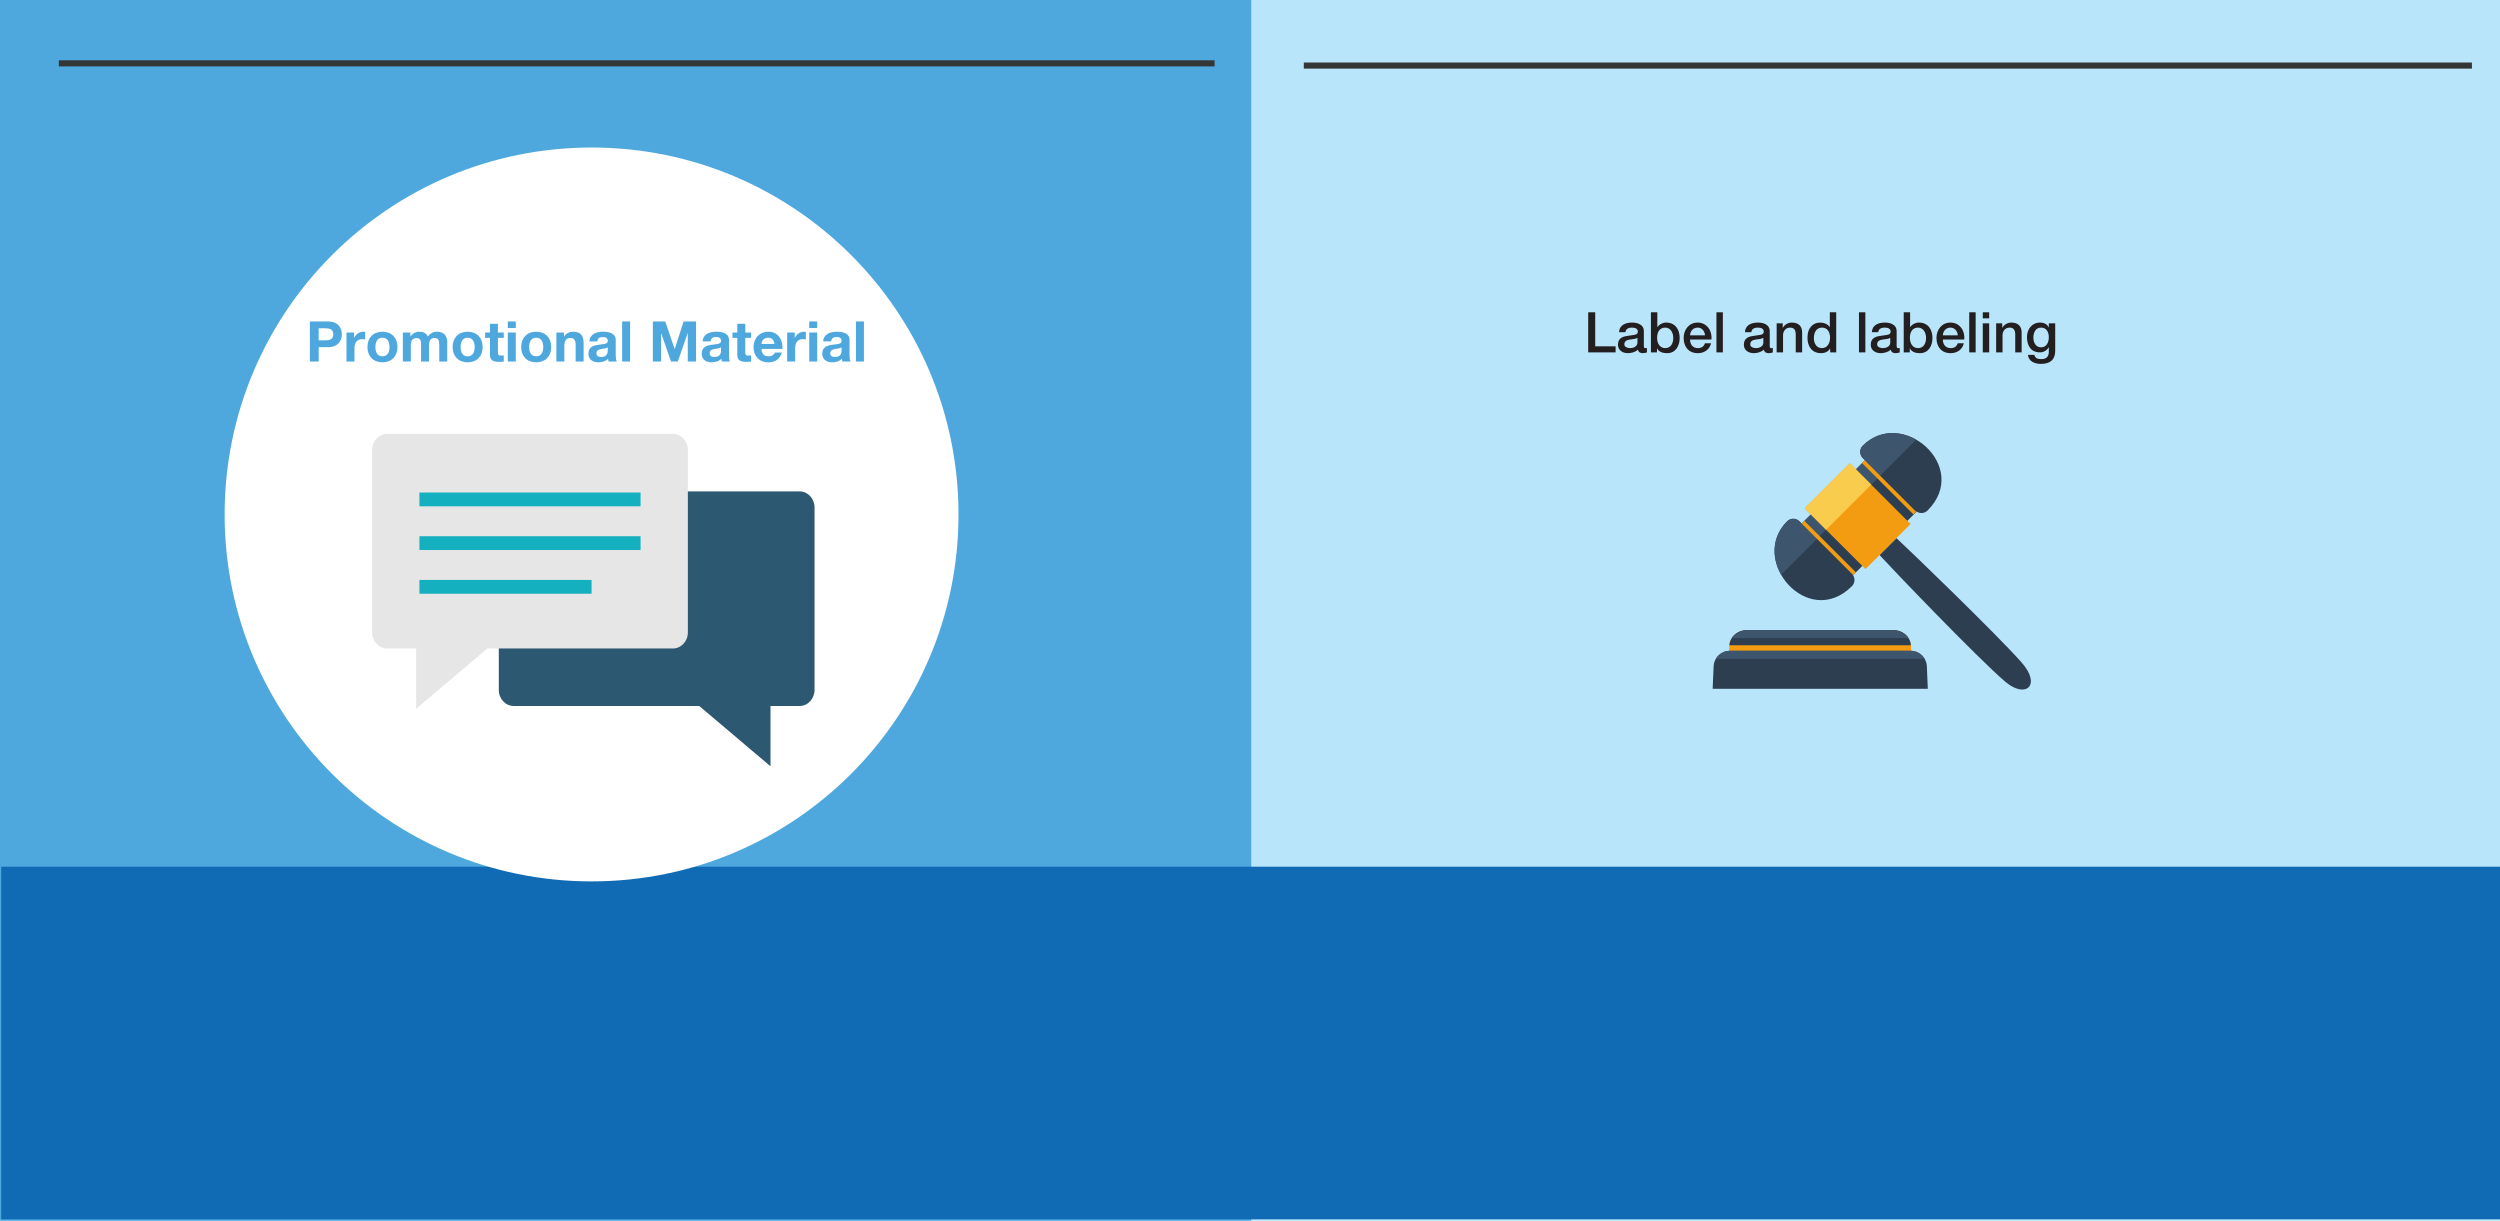 <?xml version="1.0" encoding="utf-8"?>
<!-- Generator: Adobe Illustrator 16.0.3, SVG Export Plug-In . SVG Version: 6.00 Build 0)  -->
<!DOCTYPE svg PUBLIC "-//W3C//DTD SVG 1.1//EN" "http://www.w3.org/Graphics/SVG/1.1/DTD/svg11.dtd">
<svg version="1.1" id="Layer_1" xmlns="http://www.w3.org/2000/svg" xmlns:xlink="http://www.w3.org/1999/xlink" x="0px" y="0px"
	 width="2048px" height="1000px" viewBox="0 0 2048 1000" enable-background="new 0 0 2048 1000" xml:space="preserve">
<rect fill="#B9E5FB" width="2048" height="1000"/>
<rect fill="#4EA8DE" width="1025" height="1000"/>
<rect x="1" y="710" fill="#116BB4" width="2047" height="288.9"/>
<path fill="#FFFFFF" d="M484.61,120.85c166.017,0,300.595,134.578,300.595,300.595c0,166.016-134.578,300.595-300.595,300.595
	S184.016,587.461,184.016,421.445C184.016,255.428,318.593,120.85,484.61,120.85"/>
<line fill="none" stroke="#343636" stroke-width="5" stroke-miterlimit="10" x1="1068.067" y1="53.718" x2="2025" y2="53.718"/>
<line fill="none" stroke="#343636" stroke-width="5.003" stroke-miterlimit="10" x1="48.187" y1="51.9" x2="995" y2="51.9"/>
<g>
	<path fill="#4EA8DE" d="M253.851,263.325h14.814c8.235,0,11.363,5.199,11.363,10.535s-3.128,10.535-11.363,10.535h-7.591v11.777
		h-7.223V263.325z M261.073,278.783h5.613c3.312,0,6.349-0.736,6.349-4.922s-3.036-4.923-6.349-4.923h-5.613V278.783z"/>
	<path fill="#4EA8DE" d="M283.842,272.388h6.21v4.417h0.092c1.242-2.99,4.324-5.061,7.591-5.061c0.506,0,0.966,0.092,1.426,0.23
		v6.073c-0.598-0.138-1.564-0.23-2.346-0.23c-4.831,0-6.441,3.404-6.441,7.637v10.719h-6.533V272.388z"/>
	<path fill="#4EA8DE" d="M313.283,271.744c7.499,0,12.329,4.968,12.329,12.56c0,7.544-4.831,12.513-12.329,12.513
		c-7.453,0-12.284-4.969-12.284-12.513C301,276.712,305.83,271.744,313.283,271.744z M313.283,291.895
		c4.462,0,5.796-3.772,5.796-7.591c0-3.819-1.334-7.637-5.796-7.637c-4.417,0-5.751,3.818-5.751,7.637
		C307.532,288.122,308.867,291.895,313.283,291.895z"/>
	<path fill="#4EA8DE" d="M330.025,272.388h6.165v3.22h0.092c1.703-2.438,4.141-3.864,7.269-3.864c2.99,0,5.659,1.058,6.947,3.957
		c1.426-2.07,3.864-3.957,7.177-3.957c5.061,0,8.695,2.346,8.695,8.511v15.918h-6.533v-13.479c0-3.174-0.276-5.797-4.002-5.797
		c-3.68,0-4.37,3.083-4.37,6.027v13.25h-6.533v-13.341c0-2.761,0.184-5.935-3.957-5.935c-1.288,0-4.417,0.828-4.417,5.475v13.802
		h-6.533V272.388z"/>
	<path fill="#4EA8DE" d="M383.064,271.744c7.499,0,12.329,4.968,12.329,12.56c0,7.544-4.831,12.513-12.329,12.513
		c-7.453,0-12.284-4.969-12.284-12.513C370.781,276.712,375.611,271.744,383.064,271.744z M383.064,291.895
		c4.462,0,5.796-3.772,5.796-7.591c0-3.819-1.334-7.637-5.796-7.637c-4.417,0-5.751,3.818-5.751,7.637
		C377.313,288.122,378.648,291.895,383.064,291.895z"/>
	<path fill="#4EA8DE" d="M407.903,272.388h4.785v4.371h-4.785v11.777c0,2.208,0.552,2.76,2.76,2.76c0.736,0,1.426-0.046,2.024-0.184
		v5.106c-1.104,0.184-2.53,0.23-3.818,0.23c-4.048,0-7.499-0.874-7.499-5.659v-14.031h-3.957v-4.371h3.957v-7.131h6.533V272.388z"/>
	<path fill="#4EA8DE" d="M422.531,268.708h-6.533v-5.382h6.533V268.708z M415.998,272.388h6.533v23.785h-6.533V272.388z"/>
	<path fill="#4EA8DE" d="M439.229,271.744c7.499,0,12.329,4.968,12.329,12.56c0,7.544-4.831,12.513-12.329,12.513
		c-7.453,0-12.284-4.969-12.284-12.513C426.945,276.712,431.776,271.744,439.229,271.744z M439.229,291.895
		c4.462,0,5.796-3.772,5.796-7.591c0-3.819-1.334-7.637-5.796-7.637c-4.417,0-5.751,3.818-5.751,7.637
		C433.478,288.122,434.812,291.895,439.229,291.895z"/>
	<path fill="#4EA8DE" d="M455.787,272.388h6.21v3.312h0.138c1.656-2.714,4.508-3.957,7.269-3.957c6.947,0,8.695,3.91,8.695,9.799
		v14.63h-6.533v-13.434c0-3.91-1.104-5.843-4.187-5.843c-3.542,0-5.061,1.979-5.061,6.809v12.467h-6.533V272.388z"/>
	<path fill="#4EA8DE" d="M482.789,279.703c0.368-6.073,5.842-7.959,11.179-7.959c4.738,0,10.443,1.058,10.443,6.763v12.375
		c0,2.162,0.23,4.324,0.828,5.291h-6.625c-0.23-0.736-0.414-1.518-0.46-2.3c-2.07,2.162-5.061,2.944-8.005,2.944
		c-4.554,0-8.097-2.254-8.097-7.131c0.092-10.811,16.102-5.015,15.826-10.351c0-2.76-1.932-3.22-4.232-3.22
		c-2.53,0-4.094,1.012-4.324,3.588H482.789z M497.878,284.534c-1.104,0.966-3.404,1.012-5.429,1.38
		c-2.024,0.368-3.864,1.104-3.864,3.497c0,2.392,1.886,3.036,4.002,3.036c5.106,0,5.291-4.002,5.291-5.475V284.534z"/>
	<path fill="#4EA8DE" d="M509.652,263.325h6.533v32.848h-6.533V263.325z"/>
	<path fill="#4EA8DE" d="M534.813,263.325h10.167l7.683,22.588h0.092l7.269-22.588h10.167v32.848h-6.763v-23.279h-0.092
		l-8.051,23.279h-5.566l-8.051-23.049h-0.092v23.049h-6.763V263.325z"/>
	<path fill="#4EA8DE" d="M575.569,279.703c0.368-6.073,5.843-7.959,11.18-7.959c4.738,0,10.443,1.058,10.443,6.763v12.375
		c0,2.162,0.23,4.324,0.828,5.291h-6.625c-0.23-0.736-0.414-1.518-0.46-2.3c-2.07,2.162-5.061,2.944-8.005,2.944
		c-4.555,0-8.097-2.254-8.097-7.131c0.092-10.811,16.102-5.015,15.826-10.351c0-2.76-1.932-3.22-4.232-3.22
		c-2.53,0-4.094,1.012-4.324,3.588H575.569z M590.659,284.534c-1.104,0.966-3.404,1.012-5.429,1.38
		c-2.024,0.368-3.864,1.104-3.864,3.497c0,2.392,1.886,3.036,4.002,3.036c5.106,0,5.291-4.002,5.291-5.475V284.534z"/>
	<path fill="#4EA8DE" d="M610.529,272.388h4.785v4.371h-4.785v11.777c0,2.208,0.552,2.76,2.76,2.76c0.736,0,1.426-0.046,2.024-0.184
		v5.106c-1.104,0.184-2.53,0.23-3.818,0.23c-4.048,0-7.499-0.874-7.499-5.659v-14.031h-3.957v-4.371h3.957v-7.131h6.533V272.388z"/>
	<path fill="#4EA8DE" d="M623.822,285.868c0.184,4.187,2.163,6.027,5.843,6.027c2.623,0,4.739-1.61,5.153-3.083h5.75
		c-1.84,5.659-5.75,8.005-11.133,8.005c-7.499,0-12.146-5.152-12.146-12.513c0-7.131,4.923-12.56,12.146-12.56
		c8.097,0,12.053,6.809,11.547,14.124H623.822z M634.45,281.727c-0.598-3.312-2.024-5.061-5.199-5.061
		c-4.232,0-5.291,3.221-5.429,5.061H634.45z"/>
	<path fill="#4EA8DE" d="M644.843,272.388h6.21v4.417h0.092c1.242-2.99,4.324-5.061,7.591-5.061c0.506,0,0.966,0.092,1.426,0.23
		v6.073c-0.598-0.138-1.564-0.23-2.346-0.23c-4.831,0-6.441,3.404-6.441,7.637v10.719h-6.533V272.388z"/>
	<path fill="#4EA8DE" d="M669.454,268.708h-6.533v-5.382h6.533V268.708z M662.921,272.388h6.533v23.785h-6.533V272.388z"/>
	<path fill="#4EA8DE" d="M674.329,279.703c0.368-6.073,5.842-7.959,11.179-7.959c4.738,0,10.443,1.058,10.443,6.763v12.375
		c0,2.162,0.23,4.324,0.828,5.291h-6.625c-0.23-0.736-0.414-1.518-0.46-2.3c-2.07,2.162-5.061,2.944-8.005,2.944
		c-4.554,0-8.097-2.254-8.097-7.131c0.092-10.811,16.102-5.015,15.826-10.351c0-2.76-1.932-3.22-4.232-3.22
		c-2.53,0-4.094,1.012-4.324,3.588H674.329z M689.418,284.534c-1.104,0.966-3.404,1.012-5.429,1.38
		c-2.024,0.368-3.864,1.104-3.864,3.497c0,2.392,1.886,3.036,4.002,3.036c5.106,0,5.291-4.002,5.291-5.475V284.534z"/>
	<path fill="#4EA8DE" d="M701.192,263.325h6.533v32.848h-6.533V263.325z"/>
</g>
<g>
	<g>
		<path fill="#231F20" d="M1301.053,255.825h5.75v27.879h16.699v4.969h-22.449V255.825z"/>
		<path fill="#231F20" d="M1346.64,283.382c0,1.288,0.276,1.794,1.242,1.794h0.552c0.23,0,0.461-0.046,0.736-0.092v3.634
			c-0.782,0.276-2.438,0.598-3.312,0.598c-2.162,0-3.635-0.736-4.049-2.898c-2.07,2.024-5.428,2.898-8.234,2.898
			c-4.279,0-8.143-2.3-8.143-6.947c0-5.935,4.738-6.901,9.154-7.407c3.818-0.736,7.131-0.23,7.131-3.358
			c0-2.76-2.852-3.22-4.922-3.22c-2.945,0-5.016,1.196-5.245,3.772h-5.245c0.369-6.119,5.521-7.913,10.812-7.913
			c4.646,0,9.522,1.886,9.522,6.901V283.382z M1341.395,276.757c-1.609,1.058-4.094,1.012-6.44,1.426
			c-2.254,0.368-4.278,1.196-4.278,3.957c0,2.392,2.99,3.036,4.83,3.036c2.301,0,5.889-1.196,5.889-4.508V276.757z"/>
		<path fill="#231F20" d="M1352.434,255.825h5.244v12.146h0.092c1.473-2.3,4.371-3.727,7.086-3.727
			c7.498,0,11.133,5.659,11.133,12.651c0,6.441-3.267,12.421-10.26,12.421c-3.22,0-6.67-0.782-8.234-3.911h-0.092v3.267h-4.969
			V255.825z M1364.165,268.385c-4.417,0-6.671,3.312-6.671,8.419c0,4.784,2.438,8.373,6.671,8.373c4.784,0,6.579-4.232,6.579-8.373
			C1370.744,272.525,1368.489,268.385,1364.165,268.385z"/>
		<path fill="#231F20" d="M1384.496,278.138c0,3.727,2.023,7.039,6.395,7.039c3.082,0,4.876-1.334,5.797-3.956h4.968
			c-1.104,5.198-5.612,8.097-10.765,8.097c-7.5,0-11.64-5.152-11.64-12.513c0-6.763,4.417-12.56,11.501-12.56
			c7.499,0,12.1,6.763,11.226,13.894H1384.496z M1396.732,274.688c-0.229-3.312-2.393-6.303-5.98-6.303
			c-3.635,0-6.119,2.76-6.256,6.303H1396.732z"/>
		<path fill="#231F20" d="M1406.115,255.825h5.244v32.848h-5.244V255.825z"/>
		<path fill="#231F20" d="M1449.771,283.382c0,1.288,0.275,1.794,1.242,1.794h0.552c0.229,0,0.46-0.046,0.736-0.092v3.634
			c-0.782,0.276-2.438,0.598-3.312,0.598c-2.162,0-3.634-0.736-4.048-2.898c-2.07,2.024-5.43,2.898-8.235,2.898
			c-4.278,0-8.144-2.3-8.144-6.947c0-5.935,4.739-6.901,9.156-7.407c3.818-0.736,7.13-0.23,7.13-3.358c0-2.76-2.853-3.22-4.923-3.22
			c-2.943,0-5.014,1.196-5.244,3.772h-5.244c0.367-6.119,5.52-7.913,10.811-7.913c4.646,0,9.523,1.886,9.523,6.901V283.382z
			 M1444.527,276.757c-1.611,1.058-4.096,1.012-6.441,1.426c-2.254,0.368-4.278,1.196-4.278,3.957c0,2.392,2.99,3.036,4.831,3.036
			c2.3,0,5.889-1.196,5.889-4.508V276.757z"/>
		<path fill="#231F20" d="M1455.428,264.888h4.969v3.497l0.092,0.092c1.609-2.622,4.278-4.232,7.406-4.232
			c5.199,0,8.419,2.714,8.419,8.097v16.332h-5.244v-14.952c-0.138-3.727-1.519-5.336-4.647-5.336c-3.496,0-5.75,2.76-5.75,6.256
			v14.032h-5.244V264.888z"/>
		<path fill="#231F20" d="M1504.235,288.673h-4.969v-3.22h-0.092c-1.427,2.76-4.37,3.864-7.36,3.864
			c-7.5,0-11.134-5.566-11.134-12.697c0-8.649,5.106-12.375,10.306-12.375c2.943,0,6.303,1.104,7.912,3.727h0.092v-12.146h5.245
			V288.673z M1492.504,285.176c4.646,0,6.671-4.278,6.671-8.419c0-5.291-2.53-8.373-6.579-8.373c-4.922,0-6.67,4.417-6.67,8.649
			C1485.926,281.128,1487.949,285.176,1492.504,285.176z"/>
		<path fill="#231F20" d="M1522.862,255.825h5.245v32.848h-5.245V255.825z"/>
		<path fill="#231F20" d="M1553.73,283.382c0,1.288,0.275,1.794,1.242,1.794h0.552c0.229,0,0.46-0.046,0.736-0.092v3.634
			c-0.782,0.276-2.438,0.598-3.312,0.598c-2.162,0-3.634-0.736-4.048-2.898c-2.07,2.024-5.43,2.898-8.235,2.898
			c-4.278,0-8.144-2.3-8.144-6.947c0-5.935,4.739-6.901,9.156-7.407c3.818-0.736,7.13-0.23,7.13-3.358c0-2.76-2.853-3.22-4.923-3.22
			c-2.943,0-5.014,1.196-5.244,3.772h-5.244c0.367-6.119,5.52-7.913,10.811-7.913c4.646,0,9.523,1.886,9.523,6.901V283.382z
			 M1548.486,276.757c-1.611,1.058-4.096,1.012-6.441,1.426c-2.254,0.368-4.278,1.196-4.278,3.957c0,2.392,2.99,3.036,4.831,3.036
			c2.3,0,5.889-1.196,5.889-4.508V276.757z"/>
		<path fill="#231F20" d="M1559.524,255.825h5.245v12.146h0.092c1.472-2.3,4.37-3.727,7.084-3.727
			c7.499,0,11.134,5.659,11.134,12.651c0,6.441-3.267,12.421-10.259,12.421c-3.221,0-6.672-0.782-8.235-3.911h-0.093v3.267h-4.968
			V255.825z M1571.256,268.385c-4.416,0-6.671,3.312-6.671,8.419c0,4.784,2.438,8.373,6.671,8.373c4.784,0,6.578-4.232,6.578-8.373
			C1577.834,272.525,1575.58,268.385,1571.256,268.385z"/>
		<path fill="#231F20" d="M1591.586,278.138c0,3.727,2.024,7.039,6.395,7.039c3.083,0,4.877-1.334,5.797-3.956h4.969
			c-1.104,5.198-5.612,8.097-10.766,8.097c-7.498,0-11.639-5.152-11.639-12.513c0-6.763,4.416-12.56,11.501-12.56
			c7.499,0,12.1,6.763,11.226,13.894H1591.586z M1603.824,274.688c-0.23-3.312-2.393-6.303-5.981-6.303
			c-3.634,0-6.118,2.76-6.257,6.303H1603.824z"/>
		<path fill="#231F20" d="M1613.206,255.825h5.245v32.848h-5.245V255.825z"/>
		<path fill="#231F20" d="M1624.292,255.825h5.245v4.968h-5.245V255.825z M1624.292,264.888h5.245v23.785h-5.245V264.888z"/>
		<path fill="#231F20" d="M1635.24,264.888h4.969v3.497l0.092,0.092c1.609-2.622,4.278-4.232,7.406-4.232
			c5.199,0,8.419,2.714,8.419,8.097v16.332h-5.244v-14.952c-0.138-3.727-1.519-5.336-4.647-5.336c-3.496,0-5.75,2.76-5.75,6.256
			v14.032h-5.244V264.888z"/>
		<path fill="#231F20" d="M1683.634,287.431c0,7.177-4.141,10.673-11.686,10.673c-4.784,0-10.121-1.84-10.627-7.407h5.245
			c0.644,2.99,3.035,3.496,5.704,3.496c4.232,0,6.118-2.162,6.118-6.073v-3.634h-0.092c-1.473,2.623-4.187,4.187-7.131,4.187
			c-7.545,0-10.673-5.705-10.673-12.514c0-6.395,4.003-11.915,10.765-11.915c2.99,0,5.705,1.196,7.039,3.91h0.092v-3.266h5.245
			V287.431z M1678.389,276.251c0-4.095-1.84-7.867-6.395-7.867c-4.646,0-6.256,4.324-6.256,8.281c0,3.864,1.886,7.867,6.256,7.867
			C1676.641,284.532,1678.389,280.346,1678.389,276.251z"/>
	</g>
</g>
<g>
	<path fill="#2C5871" d="M667.272,565.189c0,7.282-5.492,13.163-12.281,13.163h-23.804v49.393l-58.343-49.393H420.905
		c-6.795,0-12.288-5.881-12.288-13.163V415.722c0-7.284,5.493-13.172,12.288-13.172h234.085c6.789,0,12.281,5.888,12.281,13.172
		V565.189z"/>
	<path fill="#E6E6E6" d="M304.84,518.074c0,7.276,5.492,13.167,12.281,13.167h23.804v49.392l58.336-49.392h151.945
		c6.796,0,12.298-5.891,12.298-13.167V368.601c0-7.275-5.502-13.164-12.298-13.164H317.122c-6.789,0-12.281,5.889-12.281,13.164
		V518.074z"/>
	<rect x="343.584" y="403.47" fill="#15B0BF" width="181.167" height="11.302"/>
	<rect x="343.584" y="439.275" fill="#15B0BF" width="181.167" height="11.308"/>
	<rect x="343.584" y="475.081" fill="#15B0BF" width="141.026" height="11.306"/>
</g>
<g>
	<path fill-rule="evenodd" clip-rule="evenodd" fill="#2C3E50" d="M1517.133,480.163c-36.009,35.982-84.979-21.23-53.103-53.103
		c2.775-2.778,7.288-2.778,10.035,0l1.882,1.878l35.288-35.287l16.6-16.6l-1.878-1.882c-2.747-2.779-2.747-7.261,0-10.036
		c32.075-32.078,88.91,17.268,53.103,53.076c-2.774,2.775-7.288,2.775-10.066,0l0.987,1.008l-11.862,11.832l-40,40.03l-0.927-0.896
		C1519.881,472.96,1519.854,477.384,1517.133,480.163z"/>
	<path fill-rule="evenodd" clip-rule="evenodd" fill="#3D566E" d="M1459.083,470.791c-7.605-13.42-8.099-30.688,4.947-43.731
		c2.775-2.778,7.288-2.778,10.035,0l1.882,1.878l35.288-35.287l16.6-16.6l-1.878-1.882c-2.747-2.779-2.747-7.261,0-10.036
		c13.131-13.103,30.399-12.611,43.763-4.947L1459.083,470.791z"/>
	<path fill-rule="evenodd" clip-rule="evenodd" fill="#2C3E50" d="M1553.578,440.828c10.325,9.514,81.883,78.526,102.506,101.839
		c16.545,18.716,3.384,30.054-13.363,15.793c-22.849-19.521-93.539-93.338-102.996-103.779L1553.578,440.828z"/>
	<path fill-rule="evenodd" clip-rule="evenodd" fill="#F39C12" d="M1430.912,516.23h120.268c7.462,0,13.62,5.323,14.198,12.234
		l1.128,14.086h-150.777l0.981-13.97C1417.23,521.612,1423.419,516.23,1430.912,516.23z"/>
	<path fill-rule="evenodd" clip-rule="evenodd" fill="#2C3E50" d="M1430.912,516.23h120.268c7.462,0,13.62,5.323,14.198,12.234
		v0.116H1416.71C1417.23,521.612,1423.419,516.23,1430.912,516.23z"/>
	<path fill-rule="evenodd" clip-rule="evenodd" fill="#3D566E" d="M1430.912,516.23h120.268c5.203,0,9.774,2.577,12.262,6.507
		h-144.795C1421.134,518.808,1425.704,516.23,1430.912,516.23z"/>
	<polygon fill-rule="evenodd" clip-rule="evenodd" fill="#F39C12" points="1565.149,429.257 1528.185,466.22 1478.346,416.412 
		1515.34,379.449 	"/>
	<polygon fill-rule="evenodd" clip-rule="evenodd" fill="#FACC4D" points="1532.898,397.006 1495.904,433.971 1478.376,416.412 
		1515.34,379.449 	"/>
	<path fill-rule="evenodd" clip-rule="evenodd" fill="#2C3E50" d="M1579.262,564.272l-0.779-18.451
		c-0.319-7.059-6.132-12.669-13.217-12.669h-148.237c-7.086,0-12.93,5.61-13.22,12.669l-0.808,18.451H1579.262z"/>
	<path fill-rule="evenodd" clip-rule="evenodd" fill="#3D566E" d="M1576.657,539.688c-2.312-3.932-6.565-6.535-11.392-6.535
		h-148.237c-4.831,0-9.083,2.604-11.396,6.535H1576.657z"/>
	<polygon fill-rule="evenodd" clip-rule="evenodd" fill="#F39C12" points="1520.347,468.855 1518.118,471.079 1475.947,428.938 
		1478.174,426.711 	"/>
	
		<rect x="1546.219" y="369.439" transform="matrix(0.707 -0.707 0.707 0.707 170.939 1211.242)" fill-rule="evenodd" clip-rule="evenodd" fill="#F39C12" width="3.151" height="59.617"/>
</g>
</svg>

